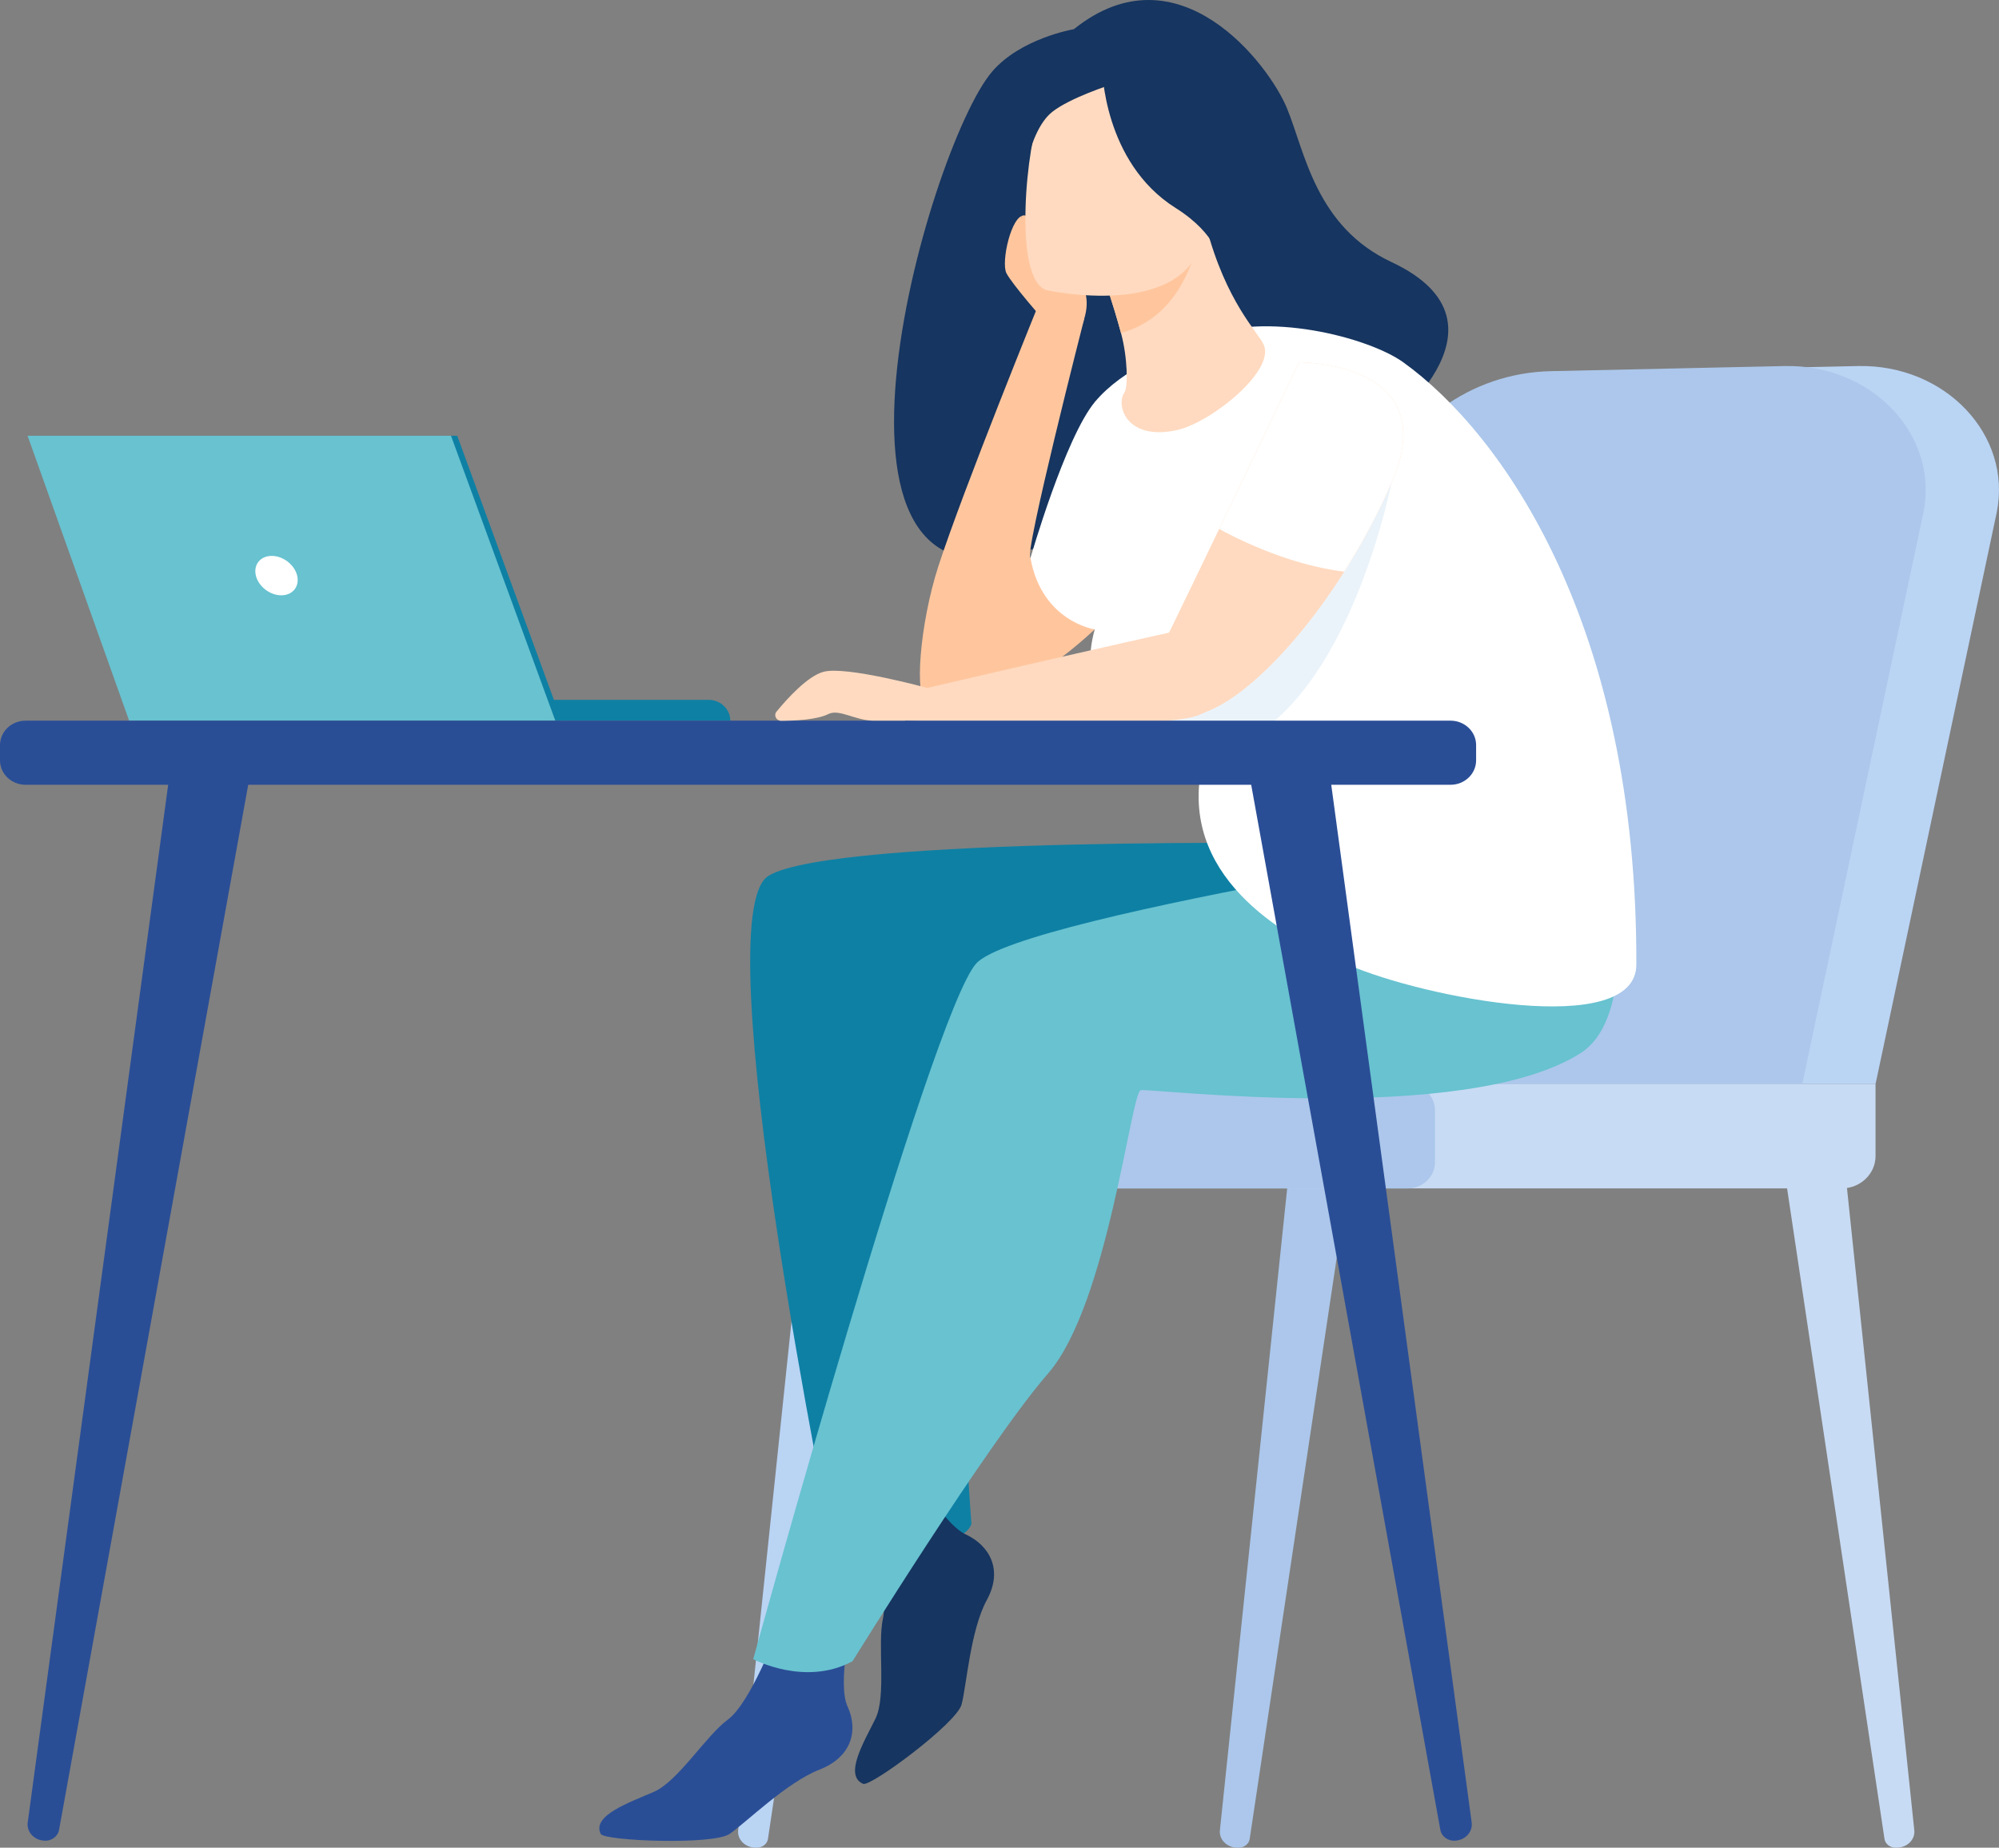 <svg width="198" height="183" fill="none" xmlns="http://www.w3.org/2000/svg"><rect width="100%" height="100%" fill="#808080" stroke="none"/><g clip-path="url(#clip0)"><path d="M122.655 183l-.124-.003c-1.015-.018-1.797-.809-1.701-1.719l6.764-64.519 5.902.504-9.713 64.865c-.075.507-.561.882-1.128.872z" fill="#ACC7EB"/><path d="M187.785 183l.124-.003c1.015-.018 1.797-.809 1.701-1.719l-6.764-64.519-5.902.504 9.713 64.865c.075.507.561.882 1.128.872z" fill="#C8DBF4"/><path d="M74.938 183l-.124-.003c-1.015-.018-1.797-.809-1.701-1.719l6.764-64.519 5.902.504-9.713 64.865c-.077.507-.561.882-1.128.872zm110.833-75.626l12.006-56.63c1.542-7.668-5.11-14.678-13.748-14.49l-23.156.506c-7.988.175-14.933 5.28-17.153 12.61l-17.564 58.004h59.615z" fill="#BAD4F4"/><path d="M178.508 107.374l12.006-56.63c1.541-7.668-5.111-14.678-13.749-14.49l-23.155.506c-7.989.175-14.933 5.28-17.154 12.61l-17.565 58.004h59.617z" fill="#ACC7EB"/><path d="M182.425 117.701H90.814c-1.84 0-3.346-1.438-3.346-3.195v-3.936c0-1.758 1.506-3.196 3.346-3.196h94.957v7.132c0 1.758-1.506 3.195-3.346 3.195z" fill="#C8DBF4"/><path d="M139.435 117.701h-58.4c-1.483 0-2.697-1.159-2.697-2.575v-5.178c0-1.416 1.214-2.576 2.697-2.576h58.4c1.482 0 2.696 1.158 2.696 2.576v5.178c-.002 1.418-1.214 2.575-2.696 2.575z" fill="#ACC7EB"/><path d="M103.803 53.782c-1.29-1.01 26.841-23.693 32.875-10.975 0 0 14.445-10.63 1.144-16.853-7.489-3.503-8.563-10.872-10.34-15.21-1.775-4.34-10.751-16.168-21.115-7.853 0 0-5.261.89-8.094 4.196-6.442 7.518-20.763 57.8 5.53 46.695z" fill="#163560"/><path d="M121.99 45.207s-4.892 8.401-11.75 15.373c-3.622 3.682-7.795 6.965-12.084 8.397-2.093.698-4.213.957-6.311.605-1.338-.223-.756-7.772 1.103-13.51 2.45-7.558 10.089-26.337 10.089-26.337l4.369 1.78s-6.061 23.652-5.339 23.752l6.41-15.494 13.513 5.434z" fill="#FFC69E"/><path d="M131.33 83.531s-48.708-.74-55.207 3.209c-6.498 3.947 6.496 66.986 6.496 66.986s12.598.384 13.6-2.801c0 0-2.267-29.538-.284-34.641 1.983-5.102.76-12.174.76-12.174s24.64 3.591 32.464 1.824c7.824-1.769 2.171-22.403 2.171-22.403z" fill="#0E80A4"/><path d="M85.285 150.519s2.773 7.09 2.184 9.72c-.589 2.63.362 7.729-.766 10.008-1.127 2.279-3.14 5.593-1.208 6.432.733.319 9.263-6.001 9.751-7.865.49-1.865.869-7.366 2.502-10.352 1.633-2.987.264-5.394-2.096-6.493-2.359-1.099-5.647-7.112-5.647-7.112l-4.72 5.662z" fill="#163560"/><path d="M77.014 161.521s-2.671 7.125-4.898 8.772c-2.227 1.646-4.945 6.128-7.346 7.174-2.4 1.047-6.178 2.339-5.268 4.171.344.695 11.13 1.122 12.762 0 1.633-1.123 5.639-5.092 8.903-6.368 3.265-1.276 3.847-3.959 2.785-6.252-1.061-2.293.489-8.914.489-8.914l-7.427 1.417z" fill="#2A4E96"/><path d="M158.949 81.874s-57.801 8.64-62.254 13.552c-4.453 4.912-22.091 68.9-22.091 68.9s5.146 2.757 9.84.206c0 0 13.428-21.686 19.361-28.49 5.933-6.803 8.208-27.852 9.186-28.065.977-.213 32.081 3.588 43.541-3.655 6.751-4.269 2.417-22.448 2.417-22.448z" fill="#68C2D0"/><path d="M138.989 35.88c-3.411-2.453-13.676-5.16-20.097-2.402-3.04 1.307-7.653 3.02-10.414 6.295-2.98 3.536-6.41 15.494-6.41 15.494 1.123 6.298 6.364 7.07 6.364 7.07-3.069 11.088 11.395 8.191 10.46 14.339-1.63 10.728 8.878 16.362 14.605 18.862 7.495 3.274 28.559 7.397 28.582 0 .102-33.696-13.283-52.605-23.09-59.658z" fill="#fff"/><path d="M137.822 47.835s-3.799 19.582-14.089 25.332h-9.682l10.222-12.204 13.549-13.128z" fill="#EBF3FA"/><path d="M103.381 31.715s-3.145-3.578-3.696-4.661c-.55-1.083.48-5.751 1.763-5.722.809.02 1.805 2.846 2.689 3.874.885 1.029 4.731 2.491 3.104 6.81-.185.489-3.86-.301-3.86-.301z" fill="#FFC69E"/><path d="M111.375 38.87c-.887 1.272.197 4.834 5.224 3.724 3.302-.728 9.735-5.843 8.573-8.453-.552-1.241-3.716-4.154-5.707-11.726l-.576.261-9.681 4.41s1.049 3.009 1.826 5.894c.656 2.424.709 5.363.341 5.89z" fill="#FFDAC0"/><path d="M109.209 27.088s1.05 3.008 1.827 5.893c5.664-1.541 7.354-7.247 7.855-10.303l-9.682 4.41z" fill="#FFC69E"/><path d="M103.697 28.743s13.573 3.009 15.404-5.094c1.831-8.102 4.815-13.169-3.773-15.433-8.588-2.262-10.975.481-12.276 3.043-1.3 2.563-2.838 16.494.645 17.484z" fill="#FFDAC0"/><path d="M109.169 6.747s.086 9.323 7.274 13.85c4.207 2.648 4.404 5.357 4.404 5.357s2.491-7.978 2.887-13.98c0 0-10.735-9.176-14.565-5.227z" fill="#163560"/><path d="M110.023 8.394s-4.012 1.275-5.796 2.685c-2.643 2.089-3.331 8.883-3.017 10.575 0 0-.72-11.807 3.259-14.815 4.22-3.192 5.554 1.555 5.554 1.555z" fill="#163560"/><path d="M137.824 47.835a66.77 66.77 0 01-4.675 8.783c-6.478 10.228-14.397 16.408-17.258 13.526-.792-.796-2.788-1.954-.702-6.236 1.613-3.309 3.61-7.445 5.568-11.518 4.04-8.395 7.915-16.512 7.915-16.512 1.234.002 14.21.433 9.152 11.957z" fill="#FFDAC0"/><path d="M124.273 60.963c-.444-.254-24.864 5.412-32.427 7.175a616.62 616.62 0 00-2.209.516v2.722s25.269 1.132 29.214-.598c3.947-1.732 7.714-5.76 7.714-5.76l-2.292-4.055z" fill="#FFDAC0"/><path d="M137.824 47.835a66.652 66.652 0 01-4.675 8.783c-5.276-.654-10.149-3.008-12.39-4.227 4.04-8.395 7.914-16.511 7.914-16.511 1.233 0 14.209.431 9.151 11.955z" fill="#fff"/><path d="M45.211 71.379h27.127c0-1.141-.969-2.065-2.162-2.065H45.21v2.065z" fill="#0E80A4"/><path d="M45.29 43.161H3.35l10.06 28.218h42.21L45.29 43.16z" fill="#0E80A4"/><path d="M2.732 43.16l10.06 28.219h42.212l-10.333-28.22H2.73z" fill="#68C2D0"/><path d="M25.344 57.009c.26 1.077 1.386 1.952 2.516 1.952 1.13 0 1.832-.875 1.573-1.952-.262-1.078-1.387-1.952-2.516-1.952-1.13 0-1.834.873-1.573 1.952z" fill="#fff"/><path d="M2.53 77.726h141.147c1.398 0 2.531-1.082 2.531-2.417v-1.515c0-1.335-1.133-2.417-2.531-2.417H2.531C1.133 71.38 0 72.46 0 73.796v1.514c0 1.335 1.133 2.416 2.53 2.416z" fill="#2A4E96"/><path d="M4.315 182.299l-.079-.01c-.942-.111-1.608-.914-1.49-1.792l14.34-105.945 8.035.22-19.27 106.462c-.125.682-.803 1.151-1.536 1.065zm139.886 0l.078-.01c.942-.111 1.608-.914 1.49-1.792L131.43 74.553l-8.035.22 19.27 106.461c.123.682.801 1.151 1.536 1.065z" fill="#2A4E96"/><path d="M91.846 68.136s-8.044-2.207-10.283-1.598c-1.58.43-3.597 2.662-4.648 3.94-.307.372-.025.917.472.913 1.347-.013 3.523-.097 4.663-.67 1.075-.538 2.676.649 4.458.656 1.369.006 3.129-.004 3.129-.004l2.209-3.237z" fill="#FFDAC0"/></g><defs><clipPath id="clip0"><path fill="#fff" d="M0 0h198v183H0z"/></clipPath></defs></svg>